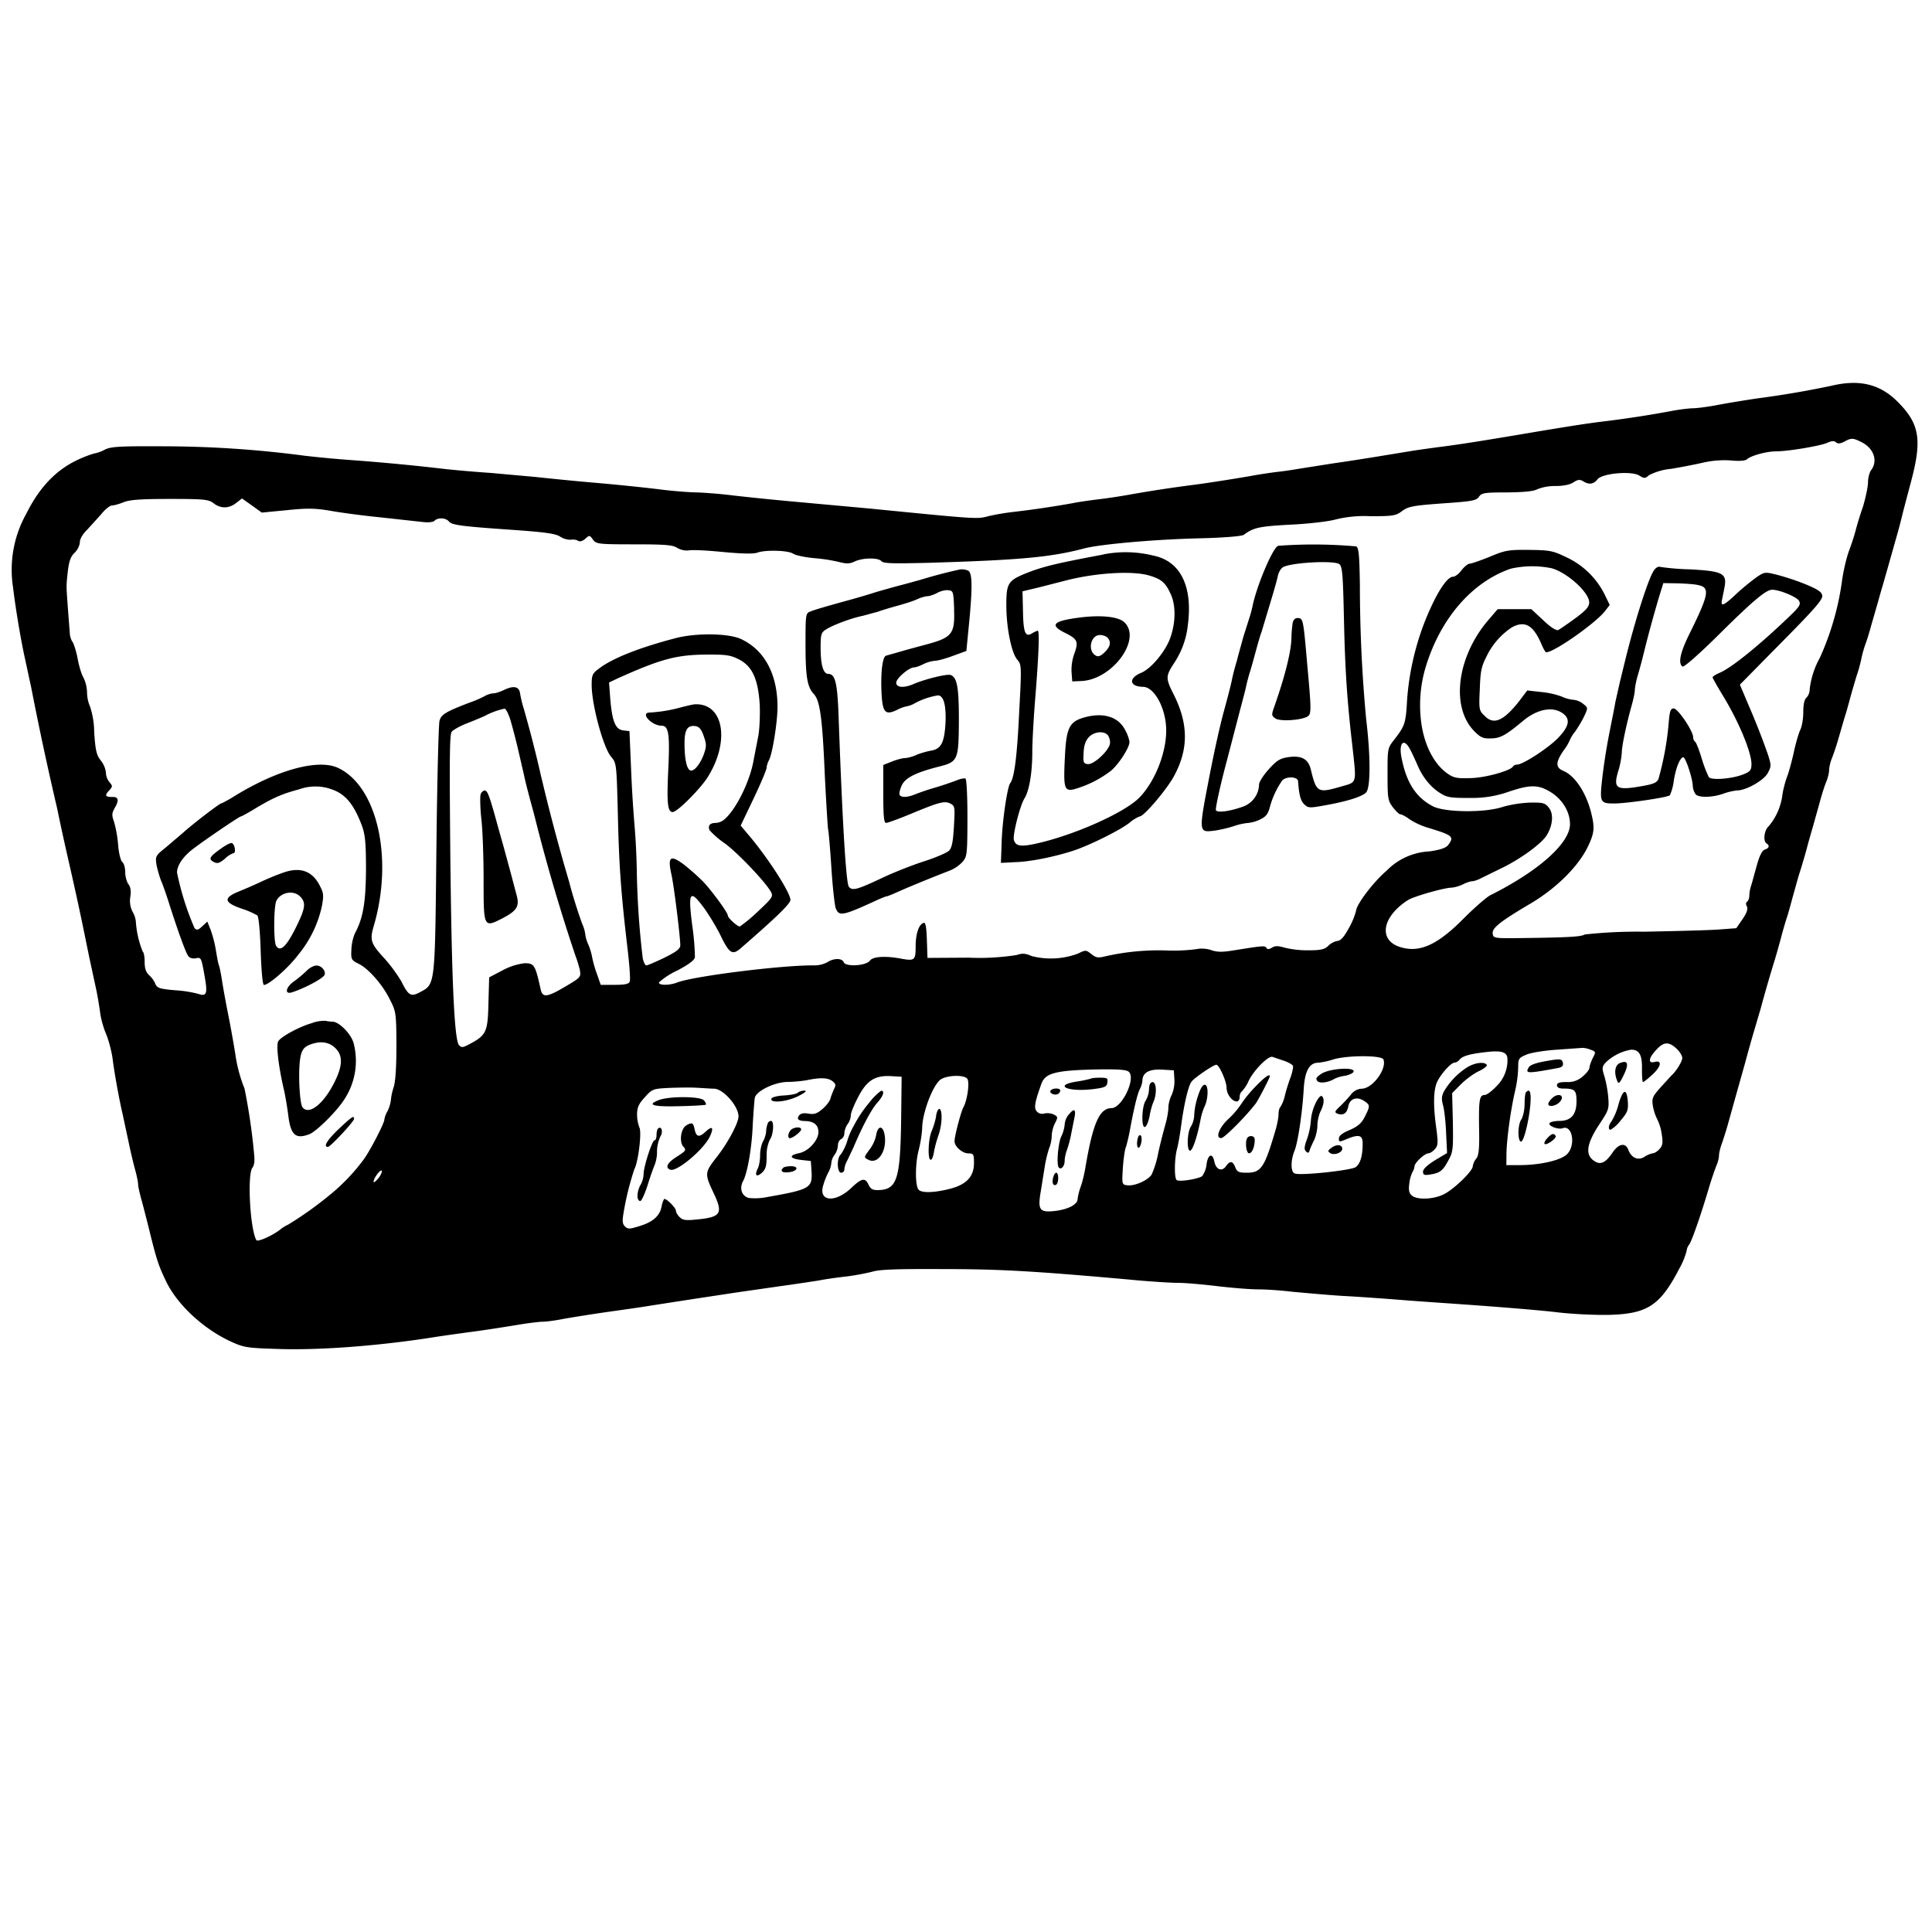 <svg xmlns="http://www.w3.org/2000/svg" width="16" height="16" fill="currentColor" class="bi bi-bbrt-alt" viewBox="0 0 16 16">
  <path d="M15.166 3.195a8 8 0 0 1-.617.105c-.107.016-.26.041-.336.056-.075.014-.163.025-.191.025s-.117.01-.192.025a9 9 0 0 1-.533.082c-.136.016-.288.04-.53.08-.477.081-.691.115-.856.135-.064.009-.172.023-.241.035-.263.043-.437.072-.626.099l-.286.045a3 3 0 0 1-.18.026 4 4 0 0 0-.232.036c-.157.027-.377.061-.474.073a11 11 0 0 0-.527.081c-.05.009-.15.025-.224.034s-.179.023-.232.034a8 8 0 0 1-.492.073 2 2 0 0 0-.213.036c-.091.025-.088.025-.977-.063l-.58-.053a24 24 0 0 1-.54-.054 4 4 0 0 0-.312-.027c-.054 0-.193-.01-.311-.025s-.36-.04-.537-.055-.399-.038-.492-.048l-.366-.033a11 11 0 0 1-.376-.032 18 18 0 0 0-.787-.075 9 9 0 0 1-.384-.036 9 9 0 0 0-1.172-.078c-.374-.002-.436.003-.486.03a.3.3 0 0 1-.086.03 1 1 0 0 0-.147.058c-.173.085-.306.225-.413.44a.95.95 0 0 0-.11.61c.022.185.065.436.097.582l.054.25a27 27 0 0 0 .215 1.002c.03.147.06.283.105.48.03.132.07.311.108.495l.055.268.054.25c.014.065.028.155.034.2s.026.12.048.17c.02.048.045.139.054.203.017.136.057.35.084.465l.048.224c.016.079.041.184.055.234s.025.106.025.123.013.074.027.124.043.163.065.252c.062.252.077.295.14.427.092.19.303.387.525.492.116.054.138.058.384.066.331.013.81-.021 1.265-.09.09-.015.257-.038.376-.054s.282-.042.366-.056.175-.025.202-.025.108-.01.18-.025c.07-.012.224-.037.343-.054s.287-.04.375-.055l.349-.054.349-.053.375-.054c.118-.016.26-.038.313-.046.054-.011.16-.026.234-.034a2 2 0 0 0 .215-.04c.057-.018.21-.023.58-.021.472 0 .753.016 1.547.087.162.016.343.027.402.027.06 0 .206.013.322.027.118.014.272.027.34.027.07 0 .198.009.286.02.09.008.274.025.411.034.138.007.356.023.483.033.129.011.422.03.653.047s.526.041.655.057c.13.015.323.023.429.02.311-.01.415-.079.574-.386a.6.6 0 0 0 .059-.145.1.1 0 0 1 .02-.05c.02-.02.103-.261.17-.489a3 3 0 0 1 .053-.157c.015-.032.025-.073.025-.093s.011-.066.025-.102c.013-.038.038-.116.054-.175l.055-.197.083-.295a10 10 0 0 1 .078-.277l.05-.17c.045-.167.088-.31.111-.385.013-.04.036-.123.054-.188.016-.064.041-.148.054-.187s.035-.124.053-.188.041-.149.054-.188.036-.118.052-.175c.014-.056.04-.145.055-.197l.056-.2c.016-.06.039-.134.053-.167s.025-.078.025-.101.011-.07.025-.102a2 2 0 0 0 .052-.158c.016-.053.041-.143.058-.197s.04-.143.055-.196c.016-.054.036-.124.046-.152.01-.03.025-.086.033-.127a1 1 0 0 1 .034-.117c.009-.023.03-.09.046-.15l.057-.197c.013-.05.038-.132.052-.182l.056-.197.052-.184c.013-.044.035-.132.051-.197l.054-.205c.1-.363.082-.498-.091-.676-.15-.158-.324-.202-.562-.145m.247.465c.104.05.141.155.084.232-.014.018-.027.065-.027.102s-.02.127-.04.197a3 3 0 0 0-.062.2c-.01.04-.035.117-.055.17s-.045.16-.056.233a2.3 2.3 0 0 1-.186.654.7.7 0 0 0-.084.261.1.1 0 0 1-.026.068q-.027.023-.027.12c0 .054-.011.118-.024.145s-.039.113-.055.191c-.018.08-.043.169-.055.199s-.03.095-.038.143a.5.5 0 0 1-.114.267c-.038.033-.049.123-.018.143.028.017.021.04-.015.051q-.032.011-.064.124l-.046.166a.3.3 0 0 0-.018.093c0 .02-.01.043-.018.048q-.017.012-.002.04c.01.02 0 .052-.036.105l-.052.075-.148.011c-.08.006-.358.013-.615.018a4 4 0 0 0-.492.023c-.03.018-.118.024-.47.029-.283.004-.287.004-.292-.036-.007-.046.06-.1.318-.252.204-.122.378-.292.462-.452.064-.13.068-.169.032-.31-.043-.16-.132-.293-.225-.333-.068-.028-.068-.07 0-.17a.4.4 0 0 0 .053-.089.3.3 0 0 1 .043-.068 1 1 0 0 0 .075-.127c.032-.07.032-.07-.009-.102a.15.15 0 0 0-.086-.034.3.3 0 0 1-.093-.027.7.7 0 0 0-.168-.037l-.116-.013-.068.09c-.129.163-.21.198-.284.121-.047-.044-.049-.051-.041-.22.005-.146.012-.187.055-.271a.6.6 0 0 1 .213-.244c.105-.055.172-.018.238.13.018.044.037.078.044.078.067 0 .417-.247.489-.344l.037-.048-.046-.095a.67.67 0 0 0-.317-.302c-.107-.052-.134-.057-.306-.059-.173-.002-.198.004-.325.057-.075.03-.15.057-.165.057s-.044.024-.068.054c-.021.029-.053.054-.07.054-.042 0-.11.093-.185.256-.111.24-.18.511-.197.78-.01.18-.02.203-.106.314-.055.07-.055.072-.055.286 0 .2.003.218.043.272.025.032.053.06.064.06s.047.019.077.042a.6.6 0 0 0 .161.072c.193.059.21.071.157.14q-.024.035-.155.053a.53.53 0 0 0-.354.159c-.113.097-.25.279-.254.334a.6.6 0 0 1-.057.138c-.042.077-.068.107-.095.11a.15.15 0 0 0-.077.04c-.03.03-.06.038-.165.038a.8.8 0 0 1-.198-.022c-.054-.016-.079-.016-.104 0q-.036.022-.046.002c-.011-.02-.03-.018-.267.02-.097.016-.141.016-.191-.002a.25.25 0 0 0-.126-.007 1.5 1.5 0 0 1-.255.01 2 2 0 0 0-.496.049c-.057.014-.075.013-.114-.018-.045-.036-.048-.036-.111-.005a.64.64 0 0 1-.383.021c-.053-.023-.078-.025-.125-.009a2 2 0 0 1-.399.022l-.34.002-.005-.149c-.004-.107-.01-.147-.027-.141-.04.012-.066.091-.066.195 0 .114-.009.121-.116.102-.129-.025-.238-.02-.263.016-.032.043-.202.053-.217.012-.014-.034-.082-.034-.134 0a.23.23 0 0 1-.114.027c-.256-.003-.99.088-1.129.141-.068.027-.16.025-.152-.001a.6.6 0 0 1 .15-.097q.142-.075.147-.11a2 2 0 0 0-.021-.255c-.038-.293-.022-.315.102-.146.04.057.103.16.137.232.067.136.093.152.158.097.295-.256.415-.372.415-.403 0-.06-.186-.349-.345-.536l-.067-.08.108-.226c.059-.124.107-.238.107-.254 0-.014.009-.043.02-.063.028-.053.07-.315.07-.44 0-.273-.11-.474-.305-.563-.105-.047-.368-.05-.536-.007-.306.08-.528.168-.639.254-.053.039-.059.053-.059.134 0 .164.095.517.161.595.045.054.045.056.056.483.01.431.026.646.08 1.106.016.136.025.259.018.273-.007.02-.04.027-.125.027h-.115l-.03-.086a1 1 0 0 1-.04-.137.5.5 0 0 0-.033-.111.3.3 0 0 1-.025-.084.3.3 0 0 0-.025-.086 4 4 0 0 1-.11-.354 16 16 0 0 1-.207-.77c-.01-.044-.027-.109-.034-.143a10 10 0 0 0-.134-.518 1 1 0 0 1-.03-.125q-.012-.085-.131-.029c-.032.016-.073.029-.09.029s-.051.01-.076.025a1 1 0 0 1-.13.055c-.187.072-.226.095-.24.147-.008.027-.02.508-.026 1.07-.012 1.135-.009 1.11-.136 1.178-.075.041-.096.028-.155-.091a1.3 1.3 0 0 0-.143-.193c-.11-.119-.118-.149-.086-.26.166-.56.032-1.159-.293-1.313-.169-.08-.524.02-.891.253-.038.021-.072.04-.077.04-.014 0-.236.17-.313.24l-.148.126c-.085.068-.086.073-.076.143a1 1 0 0 0 .036.127c.013.028.04.105.061.17.08.252.148.44.168.461.01.014.038.021.06.016.046-.009.046-.01.078.174.02.12.009.144-.056.121a1 1 0 0 0-.191-.03c-.129-.011-.15-.018-.165-.052a.2.2 0 0 0-.051-.072c-.027-.025-.038-.055-.038-.11 0-.043-.007-.081-.016-.086a.8.8 0 0 1-.057-.25.2.2 0 0 0-.027-.08.2.2 0 0 1-.018-.128q.01-.065-.016-.1c-.014-.018-.027-.063-.027-.099s-.01-.075-.025-.086C1 7.128.983 7.065.978 6.994a1 1 0 0 0-.034-.19c-.02-.055-.018-.07.009-.118q.051-.088-.021-.086c-.072.002-.06-.021-.025-.057.026-.03.026-.034 0-.065a.13.13 0 0 1-.03-.082.2.2 0 0 0-.044-.1C.8 6.253.79 6.217.78 6.062a.7.7 0 0 0-.034-.21.3.3 0 0 1-.025-.112.3.3 0 0 0-.03-.129C.677 5.59.655 5.52.643 5.455S.61 5.328.6 5.315s-.022-.047-.022-.072l-.016-.208c-.014-.197-.014-.175 0-.307.01-.083.025-.122.056-.15.023-.022.043-.062.043-.087s.023-.068.059-.102l.118-.13c.032-.041.073-.073.09-.073s.062-.013.096-.027c.05-.02.14-.027.382-.027.288 0 .322.004.363.036.06.046.127.044.186-.002l.049-.038.082.058.082.059.208-.02c.171-.018.236-.016.36.005.083.015.267.04.41.054l.346.038c.053.007.095.003.107-.01.029-.028.093-.024.118.006s.091.04.54.071c.254.018.342.03.38.054a.16.16 0 0 0 .087.027c.023-.004.052 0 .064.009.015.009.038.002.06-.018.033-.03.035-.03.062.007s.04.04.34.04c.257 0 .32.005.356.028a.16.16 0 0 0 .1.022c.03-.006.16.001.288.014.15.014.248.016.277.005.066-.025.261-.02.3.01.02.012.095.028.167.035a1.4 1.4 0 0 1 .21.032c.062.016.087.016.128-.003.068-.033.198-.034.223-.004.018.02.092.021.389.014.763-.023 1.015-.046 1.294-.12.131-.033.544-.071.916-.082.236-.005.386-.018.403-.03.08-.06.127-.07.386-.084.152-.007.315-.027.366-.041a1 1 0 0 1 .297-.029c.188 0 .21-.004.262-.043.05-.037.087-.045.334-.063.245-.017.28-.023.302-.055s.045-.036.233-.036c.146-.002.22-.009.252-.027a.4.4 0 0 1 .148-.026c.067 0 .12-.011.149-.03.037-.024.053-.026.08-.01q.073.047.12-.016c.041-.05.284-.071.347-.03.04.025.047.025.08-.004a.5.5 0 0 1 .18-.052c.076-.012.193-.035.26-.05a.8.8 0 0 1 .235-.02c.071.008.123.002.134-.008.03-.03.16-.067.243-.067.107-.001.369-.046.424-.071.036-.016.056-.018.072-.004s.035.011.068-.005c.057-.032.073-.032.14.002M12.85 4.706c.13.036.313.202.311.284 0 .034-.026.065-.116.131-.063.046-.127.09-.141.097-.018.005-.065-.025-.125-.083l-.097-.09h-.279l-.073.085c-.265.306-.319.728-.118.928.048.048.071.06.134.057.078 0 .123-.025.266-.144.124-.104.26-.126.342-.054.052.046.036.105-.054.198-.084.084-.288.217-.336.217-.014 0-.029.007-.034.016-.023.036-.234.095-.356.096-.109.004-.138-.003-.188-.039-.114-.08-.196-.245-.218-.438a1.1 1.1 0 0 1 .038-.44c.12-.399.38-.705.704-.817a.8.8 0 0 1 .34-.004m-6.734.753c.115.057.163.166.176.381.003.095-.002.204-.013.26l-.037.19c-.03.181-.149.421-.249.501a.12.12 0 0 1-.066.024q-.071.001-.052.059a.7.7 0 0 0 .127.11c.11.081.34.323.383.403.02.038.01.05-.11.163a1.3 1.3 0 0 1-.148.123c-.021 0-.1-.071-.1-.093s-.127-.197-.204-.279a2 2 0 0 0-.159-.141c-.113-.084-.136-.066-.104.08.022.097.072.505.074.587 0 .03-.03.054-.131.104-.073.035-.14.064-.15.064s-.023-.027-.03-.059a7 7 0 0 1-.049-.71 6 6 0 0 0-.02-.402 11 11 0 0 1-.028-.465l-.013-.304-.05-.006c-.066-.007-.093-.073-.109-.26l-.01-.137.076-.036c.354-.159.483-.193.728-.195.163-.001.2.004.268.038m-1.89.5c.016.053.041.15.057.215l.056.242c.014.068.039.16.052.21.014.05.037.135.05.189a15 15 0 0 0 .325 1.101 1 1 0 0 1 .036.117c.01.059.007.062-.118.136-.152.09-.19.096-.206.026-.045-.202-.053-.218-.132-.218a.5.5 0 0 0-.18.057l-.115.06-.006.214c-.005.238-.018.265-.155.338-.056.03-.068.032-.088.01-.04-.04-.062-.546-.073-1.609-.007-.758-.006-.964.012-.987.013-.016.068-.047.122-.068s.123-.05.152-.063a.6.6 0 0 1 .163-.06c.01-.002.032.04.048.09m7.454.251c.017.032.043.09.06.129.042.098.11.182.187.229.056.036.088.041.244.04a.9.9 0 0 0 .32-.05c.182-.062.25-.062.356.005.094.06.155.162.155.262 0 .158-.26.389-.662.59-.034.019-.13.103-.214.187-.217.22-.365.29-.524.243-.19-.054-.16-.252.06-.392.049-.03.3-.102.362-.102a.3.3 0 0 0 .091-.027c.027-.014.063-.026.077-.026s.048-.011.073-.025l.174-.085c.15-.073.311-.19.363-.26.057-.083.068-.185.025-.239-.032-.04-.048-.044-.161-.042a1 1 0 0 0-.22.035c-.145.05-.481.047-.58-.005-.143-.075-.22-.199-.26-.406-.024-.125.024-.163.074-.06m-8.953.32c.127.035.202.123.272.312.025.07.032.142.032.356-.002.274-.023.404-.093.533a.4.4 0 0 0-.028.134c-.004.079 0 .086.059.115.082.04.198.171.26.297.05.098.053.11.054.379q0 .275-.023.347a.5.5 0 0 0-.023.107.3.3 0 0 1-.027.09.2.2 0 0 0-.027.071c0 .03-.118.258-.171.33a1.6 1.6 0 0 1-.276.29 3 3 0 0 1-.35.25.3.3 0 0 0-.067.042c-.068.052-.187.104-.196.086-.052-.09-.077-.547-.032-.6q.022-.03.014-.105a5 5 0 0 0-.08-.55 1.2 1.2 0 0 1-.076-.285 10 10 0 0 0-.053-.297c-.022-.109-.047-.245-.056-.304s-.021-.12-.027-.134-.016-.071-.025-.125a1 1 0 0 0-.043-.168l-.028-.07-.043.04c-.034.032-.045.033-.063.014a2.3 2.3 0 0 1-.145-.46c0-.054.043-.123.118-.184.063-.052.397-.281.412-.281.005 0 .068-.034.137-.077.14-.082.206-.11.344-.147a.4.4 0 0 1 .25-.007m11.157 2.154c.027.025.048.06.048.078 0 .027-.05.11-.09.145l-.087.095c-.071.08-.077.093-.066.16a.4.4 0 0 0 .036.108.4.4 0 0 1 .037.125c.011.068.007.093-.018.12-.017.02-.043.036-.057.036a.2.2 0 0 0-.068.029c-.052.034-.109.01-.134-.058-.023-.06-.077-.053-.127.018-.055.083-.096.106-.141.083-.095-.05-.084-.145.036-.324.07-.106.073-.118.066-.211a1 1 0 0 0-.032-.175c-.022-.068-.02-.08.012-.115a.4.4 0 0 1 .21-.105c.067 0 .092.044.089.162 0 .06.003.106.009.106.007 0 .043-.03.08-.064.072-.067.079-.12.014-.102-.055.014-.048-.034.015-.1.062-.069.104-.07.168-.011m-.712.009c.045.016.045.02.018.07-.014.03-.027.066-.027.08s-.025.046-.055.071a.18.18 0 0 1-.134.047c-.058 0-.08.007-.08.027q.001.027.053.027c.095 0 .109.014.109.105 0 .111-.045.163-.143.163-.038 0-.075.009-.08.018-.015.023.07.055.107.043.08-.033.112.136.04.212-.048.052-.22.092-.39.093h-.115l.001-.098c.002-.116.034-.358.072-.519a1 1 0 0 0 .025-.193c0-.071.004-.078.068-.105.037-.016.147-.034.254-.041l.21-.015a.2.2 0 0 1 .067.015m-.688.078a.3.3 0 0 1-.092.226c-.037.039-.08.071-.095.071-.044 0-.051.034-.048.267.004.177-.002.232-.023.26a.13.13 0 0 0-.029.063c0 .04-.157.192-.241.233-.086.043-.227.048-.267.007-.021-.02-.025-.046-.017-.102a.3.3 0 0 1 .026-.091.1.1 0 0 0 .016-.045c0-.03.085-.109.117-.109.012 0 .035-.016.052-.034.026-.03.028-.05.012-.172q-.041-.29.009-.39c.036-.07.114-.155.143-.155.01 0 .03-.01.041-.025.025-.03.083-.047.226-.063.125-.014.17.002.17.06m-1.853.012c.037.012.071.032.077.043.003.012-.006.057-.022.1s-.037.11-.046.15a.3.3 0 0 1-.036.09c-.01.009-.016.037-.016.064s-.013.091-.029.143c-.088.297-.116.338-.234.338-.066 0-.08-.007-.095-.045-.021-.053-.043-.057-.077-.009s-.082.029-.096-.037c-.015-.077-.054-.063-.065.023a.2.2 0 0 1-.037.097c-.034.023-.186.048-.21.032-.021-.013-.02-.179.004-.263.009-.036.025-.125.034-.197.025-.182.059-.323.086-.357.028-.034.18-.138.204-.138s.085.138.085.19c0 .053.045.114.085.114.012 0 .023-.016.023-.034 0-.02.007-.04.016-.047a.3.3 0 0 0 .059-.09c.045-.092.166-.212.198-.198zm.826-.01c.03.079-.091.242-.18.242a.12.12 0 0 0-.087.046c-.021.027-.062.07-.09.098-.047.043-.05.052-.024.063q.073.026.09-.06c.012-.065.07-.085.13-.046.052.034.052.042.007.131-.027.054-.057.08-.125.11q-.09.037-.09.07c0 .031.004.031.063.006.104-.043.134-.034.134.036q0 .156-.06.197c-.044.026-.457.071-.503.051-.034-.012-.034-.107-.002-.186.029-.07.066-.322.077-.516.009-.145.046-.215.12-.215a.6.6 0 0 0 .118-.025c.114-.038.41-.038.422-.002m-2.105.106c.052.062-.063.297-.147.297-.098.001-.152.12-.213.473-.009.06-.028.14-.043.18a.5.5 0 0 0-.025.101c0 .043-.077.084-.182.097-.134.016-.15-.006-.122-.166l.034-.212a1 1 0 0 1 .034-.139.3.3 0 0 0 .022-.104c0-.03.012-.077.027-.105.025-.049.025-.054-.01-.072a.13.13 0 0 0-.076-.009q-.041.011-.066-.018c-.024-.028-.015-.077.04-.229.033-.09.122-.112.498-.118.16-.001.213.004.229.024m.374.059a.3.3 0 0 1-.022.128c-.016.029-.028.077-.028.106s-.011.093-.025.14a5 5 0 0 0-.058.23.8.8 0 0 1-.055.183c-.029.048-.14.098-.202.09-.043-.005-.045-.008-.038-.128.004-.068.014-.148.023-.179.011-.03.025-.091.034-.136.034-.19.065-.315.084-.352a.2.2 0 0 0 .022-.07q0-.1.16-.093l.1.006zm-2.263.327c-.007.506-.034.588-.195.59-.04 0-.06-.01-.075-.045-.028-.06-.057-.055-.143.027-.134.127-.275.113-.232-.023a.6.6 0 0 1 .042-.106.2.2 0 0 0 .025-.08.13.13 0 0 1 .027-.066c.015-.02.027-.054.027-.077s.013-.047.027-.052c.014-.007.027-.029.027-.05s.012-.055.027-.075c.014-.018.026-.05.026-.072s.027-.087.06-.15c.071-.138.139-.182.271-.175l.09.005zm.547-.333c.022.025.002.177-.032.238-.021.04-.073.238-.073.28 0 .044.064.101.116.101.041 0 .045.007.045.08 0 .113-.063.18-.206.215-.129.032-.23.034-.254.004-.028-.038-.027-.215.002-.326a1 1 0 0 0 .029-.179c0-.132.094-.375.159-.41.059-.033.188-.035.214-.003m-1.117.02c.028.021.032.034.014.066-.01.023-.025.06-.03.08s-.036.061-.067.086c-.044.038-.068.045-.112.038q-.058-.011-.079.013-.036.046.047.048.11.002.112.09c0 .07-.082.16-.16.176-.088.018-.08.045.017.056l.08.009.006.09c.007.133-.014.146-.365.208a.5.5 0 0 1-.155.008c-.058-.015-.08-.08-.047-.14.036-.066.073-.277.08-.47.006-.099.013-.197.017-.219.012-.057.162-.13.271-.132.047 0 .118-.007.158-.014.11-.023.175-.022.213.007m-.98.063c.075 0 .203.144.203.23 0 .054-.09.222-.18.336-.102.13-.102.138-.023.305.076.162.057.193-.14.212-.095.01-.12.006-.145-.02-.016-.015-.03-.039-.03-.051 0-.027-.086-.111-.099-.097a.2.2 0 0 0-.02.061c-.014.075-.069.127-.18.161-.086.027-.1.027-.123.004-.022-.022-.024-.043-.01-.124a2.4 2.4 0 0 1 .087-.349c.034-.064.062-.305.043-.345a.3.3 0 0 1-.02-.107c0-.06.012-.088.064-.145.061-.068.068-.07.192-.077.071-.003.177-.005.234-.002s.123.008.147.008m-2.782.744c-.021.026-.037.037-.037.026 0-.03.06-.109.068-.089.003.009-.01.038-.03.063"/>
  <path d="M10.586 4.52c-.043.01-.177.326-.213.499a1 1 0 0 1-.032.116l-.045.142c-.014.053-.04.143-.053.196a2 2 0 0 0-.038.143q-.013.07-.075.295c-.03.115-.068.285-.104.466-.102.525-.104.518.032.502.05-.007.125-.025.168-.04a.5.5 0 0 1 .113-.024.3.3 0 0 0 .098-.029c.047-.023.065-.045.08-.104a.7.7 0 0 1 .103-.22c.036-.035.129-.03.13.008.008.11.02.16.05.19.033.031.043.033.158.012.191-.033.324-.074.356-.11.037-.04.037-.302 0-.606a12 12 0 0 1-.052-1.114c-.004-.245-.009-.304-.03-.317a4 4 0 0 0-.646-.005m.506.152c.025.02.03.09.038.453.009.413.025.67.07 1.055.035.318.04.295-.094.334-.193.056-.204.05-.25-.14-.021-.09-.079-.12-.19-.103-.064.009-.093.027-.159.1-.045.05-.08.106-.08.125a.2.2 0 0 1-.13.183c-.117.043-.228.055-.228.027 0-.036.045-.235.09-.401l.107-.411c.021-.08.046-.172.053-.206s.022-.091.033-.125.032-.111.048-.17.037-.133.048-.161l.043-.143.054-.18c.014-.05.032-.11.037-.137s.022-.059.038-.071c.048-.041.427-.063.472-.029"/>
  <path d="M10.706 5.155a1 1 0 0 0-.011.13c-.002.106-.05.306-.14.562-.026.073-.026.079.006.102.04.03.238.014.275-.021.024-.022.022-.076-.009-.414-.032-.37-.035-.39-.071-.395q-.038-.006-.05.036m-1.567-.563c-.415.078-.508.102-.653.16-.138.058-.152.081-.152.26 0 .188.043.4.093.454.032.038.034.052.014.42-.017.367-.04.557-.075.6-.025.034-.068.33-.071.502l-.006.158.117-.006c.127-.003.329-.045.483-.095.134-.044.388-.17.466-.232a.3.3 0 0 1 .084-.052c.034 0 .217-.215.28-.327.125-.226.125-.437 0-.685-.067-.133-.067-.149.008-.263a.7.7 0 0 0 .111-.317c.04-.316-.064-.524-.288-.568a.95.95 0 0 0-.411-.01m.381.176c.1.03.134.06.177.157.04.088.04.226-.002.349-.036.113-.16.266-.247.3-.105.045-.094.113.017.115.096 0 .193.182.193.361 0 .19-.095.426-.222.556s-.569.324-.882.387c-.105.021-.143.012-.157-.034-.013-.04.05-.285.086-.344.04-.062.066-.212.066-.386 0-.086.012-.3.027-.477.026-.331.034-.528.018-.528a.2.2 0 0 0-.045.021c-.057.036-.074-.001-.077-.18l-.004-.167.134-.032.215-.055c.25-.066.563-.086.703-.043"/>
  <path d="M8.928 5.116c-.211.028-.238.062-.102.128.097.049.107.07.072.167a.4.4 0 0 0-.024.154l.006.078.075-.003c.257-.011.504-.347.356-.487-.052-.048-.2-.062-.383-.037m.243.164q.05.051-.023.122c-.036.034-.054.04-.077.025-.066-.041-.038-.168.038-.168.023 0 .05.009.062.021m-.2.664c-.116.035-.141.087-.152.327-.013.254-.005.283.073.266a.9.9 0 0 0 .31-.155c.066-.057.152-.191.152-.238a.3.3 0 0 0-.036-.098c-.057-.113-.186-.15-.347-.102m.2.141c.013.012.022.041.022.066 0 .057-.133.184-.186.177-.034-.005-.038-.014-.033-.093.002-.062.017-.102.043-.13.042-.045.12-.054.154-.02m4.523-1.356c-.046.072-.157.42-.236.744l-.044.18-.036.16c-.007.045-.032.165-.052.268a5 5 0 0 0-.057.365c-.022.2-.018.208.1.208.102 0 .442-.05.46-.068a.4.4 0 0 0 .032-.116c.016-.108.052-.195.078-.199.02-.002.079.177.08.24a.14.14 0 0 0 .024.068c.029.028.138.026.229-.006a.5.5 0 0 1 .114-.027c.076 0 .222-.084.254-.144.03-.056.03-.065-.001-.16a6 6 0 0 0-.13-.336l-.1-.236.344-.349c.27-.273.344-.356.338-.388-.003-.03-.036-.052-.14-.095a2 2 0 0 0-.235-.078c-.1-.025-.104-.024-.17.021a2 2 0 0 0-.165.136c-.11.104-.136.113-.118.041.005-.027.016-.077.022-.114.012-.097-.03-.115-.292-.129a2 2 0 0 1-.243-.02c-.016-.007-.04.007-.056.034m.372.117c.097.02.086.078-.073.4q-.117.235-.059.274c.012.007.134-.1.292-.256.293-.291.4-.38.45-.38.061 0 .208.06.224.094.014.027.002.048-.079.125-.243.234-.481.428-.58.469-.032.014-.058.03-.058.037s.035.068.078.14c.13.209.242.472.244.577 0 .05-.01.063-.06.084-.094.04-.27.054-.293.026a1 1 0 0 1-.059-.154c-.021-.07-.046-.134-.055-.14s-.016-.021-.016-.037c0-.05-.126-.238-.161-.238-.027 0-.034.021-.043.137a2.5 2.5 0 0 1-.083.446c-.012.03-.039.043-.13.059-.224.04-.249.023-.2-.134a.7.7 0 0 0 .026-.142c0-.053.036-.227.083-.395.014-.05.025-.105.025-.123s.01-.074.025-.124.04-.143.055-.207c.043-.172.074-.28.116-.426l.04-.129.12.002c.064.002.143.007.171.015m-6.116-.13a4 4 0 0 0-.331.087c-.045.012-.133.037-.197.053-.064.018-.148.041-.188.054s-.118.036-.175.052c-.24.066-.31.087-.347.102-.04.014-.041.023-.041.27 0 .272.014.356.07.415.05.055.07.2.09.678.012.232.024.434.028.447.003.01.016.152.026.31s.027.312.036.337c.027.068.054.065.317-.055.05-.024.098-.043.105-.043s.045-.016.086-.034c.066-.03.242-.104.431-.177a.3.3 0 0 0 .111-.074c.038-.044.04-.062.041-.363 0-.177-.007-.32-.016-.327-.009-.005-.045.002-.077.016a3 3 0 0 1-.166.056 2 2 0 0 0-.166.055c-.067.029-.122.032-.136.009-.006-.009 0-.041.014-.073.027-.067.11-.11.302-.16.168-.042.172-.051.174-.39 0-.273-.015-.35-.068-.371-.029-.011-.211.034-.303.073-.082.037-.148.032-.148-.009 0-.036.106-.127.148-.127.015 0 .05-.013.077-.027a.3.3 0 0 1 .097-.028c.025 0 .093-.02.152-.042l.107-.039.02-.204c.032-.322.03-.443-.005-.461a.13.13 0 0 0-.068-.01m-.049.332c.008.198-.018.23-.21.284-.074.02-.18.048-.233.064l-.12.034c-.029.008-.045.133-.038.3.008.17.029.196.127.15a.3.3 0 0 1 .084-.031.2.2 0 0 0 .06-.022.6.6 0 0 1 .196-.068c.049 0 .07.085.063.233-.01.16-.036.211-.122.225-.034.006-.09.022-.121.036s-.074.025-.093.025-.068.013-.108.029l-.071.028v.24c0 .182.005.24.023.24.013 0 .107-.034.21-.077.234-.097.276-.108.325-.082.036.02.036.03.027.19-.008.133-.018.178-.043.201-.018.016-.11.056-.204.086s-.249.091-.344.136c-.212.1-.25.11-.279.075-.023-.027-.053-.52-.084-1.379-.01-.311-.028-.384-.087-.384-.041 0-.063-.077-.063-.215 0-.11.004-.127.043-.152.054-.036.211-.095.306-.114l.125-.034c.03-.011.102-.033.161-.049s.134-.04.166-.055.072-.025.09-.025c.016-.002.05-.013.075-.027s.064-.025.09-.022c.042.004.044.008.05.16m-2.263.81a1.2 1.2 0 0 1-.26.043c-.08.003.018.109.1.109.058 0 .069.066.056.349-.014.291-.007.366.036.366.038 0 .225-.188.288-.286.19-.3.134-.62-.107-.606-.011 0-.061.012-.113.025m.188.236c.023.063.025.086.005.143-.029.086-.084.156-.116.143-.029-.012-.047-.093-.047-.225 0-.113.024-.149.088-.142.032.004.05.024.07.08M3.98 6.58c-.005.016-.004.11.007.209s.018.325.018.502c0 .394 0 .394.16.312.119-.063.139-.099.112-.195l-.048-.181-.056-.206-.05-.178c-.071-.26-.086-.296-.109-.296-.013 0-.029.015-.034.033m-2.152.449c-.094.067-.103.085-.059.109.03.016.047.012.092-.025a.2.2 0 0 1 .071-.047c.025 0 .013-.075-.012-.084-.011-.004-.052.018-.092.047m.523.196a2 2 0 0 0-.188.077 4 4 0 0 1-.188.082c-.127.052-.12.09.023.14a.7.7 0 0 1 .133.057c.012.013.023.136.028.299.006.168.016.277.027.277.04 0 .202-.141.283-.249a.95.95 0 0 0 .196-.4c.017-.09.015-.113-.014-.168q-.091-.187-.3-.115m.134.199c.052.052.045.098-.04.268-.076.15-.125.195-.159.14-.021-.034-.02-.333.004-.374.037-.07.141-.088.195-.034m.053.617a1 1 0 0 1-.1.084c-.071.048-.086.114-.02.093.095-.03.244-.107.267-.14.02-.03-.02-.082-.064-.082-.022 0-.06.02-.083.045m.052.43c-.105.028-.264.114-.286.153-.018.034.002.204.047.4.014.06.028.15.035.203.02.173.06.21.176.166.059-.023.227-.19.288-.286a.58.58 0 0 0 .078-.47c-.023-.078-.121-.176-.175-.176a.3.3 0 0 1-.057-.007.3.3 0 0 0-.106.016m.195.218c.056.061.05.145-.016.276-.09.18-.21.273-.263.207-.025-.028-.037-.286-.021-.397.012-.088.037-.114.125-.136.068-.016.13 0 .175.05m.022.66c-.097.093-.133.15-.091.15.02 0 .216-.21.216-.232 0-.03-.014-.022-.125.082m10.61-.545c-.042.016-.053.077-.024.148.01.03.02.022.055-.05q.065-.136-.03-.098m-.014.341a.5.5 0 0 1-.058.142c-.026.032-.03.07-.007.07a.3.3 0 0 0 .082-.076c.056-.066.065-.086.06-.155-.008-.117-.04-.108-.077.02m-.614-.355c-.071.013-.12.03-.13.05-.03.052-.015.052.248.004q.041-.01.036-.038c-.007-.04-.022-.04-.154-.016m-.152.256c-.007.005-.012.05-.012.098s-.013.106-.029.13c-.029.046-.029.18 0 .18.023 0 .066-.176.077-.31q.011-.15-.036-.098m.213.052c-.016.014-.029.036-.029.045 0 .028.065.017.095-.017.05-.055-.014-.082-.066-.028m-.038.329c-.018.02-.028.041-.021.046.014.016.104-.048.091-.066-.014-.025-.034-.02-.07.02m-.67-.583a.6.6 0 0 0-.185.195c-.02.04-.021.064-.007.116.01.036.022.14.025.229l.008.165-.099.059c-.062.039-.1.073-.1.094 0 .029.009.033.064.024.08-.013.102-.033.15-.124.035-.064.036-.096.033-.31l-.006-.239.07-.071c.04-.04.106-.09.149-.11s.073-.044.068-.053c-.02-.03-.106-.018-.17.025M10.396 9a1 1 0 0 0-.121.149.7.7 0 0 1-.1.116c-.08.073-.113.163-.06.16.027-.003.206-.183.285-.287.02-.027.116-.211.116-.224 0-.025-.043.006-.12.086m-.474.074a.6.6 0 0 0-.032.157.2.2 0 0 1-.027.098c-.032.043-.037.211-.005.2.021-.007.059-.123.084-.255a.5.5 0 0 1 .032-.107c.032-.061.036-.177.006-.183q-.027-.006-.058.09m.41.347c-.023.023-.013.13.012.13s.047-.052.047-.113c0-.03-.036-.04-.06-.017m.618-.532c-.048.03-.055.043-.04.063.02.023.092.014.147-.02a.3.3 0 0 1 .084-.023c.034-.007.065-.021.07-.034.013-.04-.191-.027-.261.014m-.057.254a.4.4 0 0 0-.036.138.6.6 0 0 1-.03.147c-.025.068-.027.09-.011.107.018.018.025.014.032-.013a1 1 0 0 1 .038-.084c.012-.028.025-.08.025-.116s.012-.09.026-.118c.03-.059.034-.11.01-.127-.011-.007-.035.023-.054.066m.134.363c-.03.022-.032.029-.01.043.031.022.1-.003.1-.035 0-.036-.049-.04-.09-.008M9.03 8.934a1 1 0 0 1-.106.022c-.205.03-.089.089.126.064.102-.013.116-.02.121-.056s-.002-.039-.064-.039c-.038 0-.074.004-.077.01m-.33.097c-.013.022.037.043.063.027a.04.04 0 0 0 .018-.028c0-.022-.066-.022-.08.001m.148.2a.15.15 0 0 0-.032.083.3.3 0 0 1-.027.095c-.027.052-.043.238-.021.26.02.019.048-.013.048-.056 0-.024.009-.065.02-.093a1 1 0 0 0 .036-.14l.028-.14q.013-.088-.052-.008m-.127.518c-.012.045 0 .074.025.06.022-.015.022-.099 0-.099-.009 0-.02.018-.025.04m.805-.78c-.007.007-.012.034-.012.06a.2.2 0 0 1-.027.083c-.032.043-.038.229-.006.218.013-.005.029-.043.038-.088a.6.6 0 0 1 .03-.114c.04-.086.022-.204-.023-.16m-.107.467c-.013.067.014.095.03.03.007-.026.006-.055-.003-.064q-.018-.013-.027.034m-2.223-.304a1 1 0 0 0-.124.185.6.6 0 0 0-.055.125.4.4 0 0 1-.056.118c-.034.028-.03.15.004.15.014 0 .027-.012.027-.029s.01-.05.025-.075l.052-.11c.071-.169.15-.317.195-.365.05-.056.064-.1.032-.1a.5.5 0 0 0-.1.101m.059.267a.3.3 0 0 1-.058.123c-.044.061-.044.061-.008.08.084.045.162-.082.134-.216-.016-.071-.056-.064-.068.013m.497-.16a.6.6 0 0 1-.038.128c-.028.066-.034.236-.007.236.01 0 .022-.03.027-.068a1 1 0 0 1 .038-.138c.028-.082.034-.198.009-.215-.011-.005-.024.02-.03.058m-1.144-.193c-.01.01-.06.02-.114.023-.057.003-.1.014-.106.027-.012.04.13.026.224-.022q.085-.043.05-.045c-.022 0-.045.008-.054.017m-.248.25a.2.2 0 0 0-.015.068c-.001.027-.014.066-.026.086s-.024.07-.024.112-.009.093-.02.113c-.028.056-.01.075.035.034.032-.03.039-.057.039-.14a.3.3 0 0 1 .027-.135c.03-.04.036-.154.01-.154a.03.03 0 0 0-.026.016m.19.059c-.024.023-.03.068-.008.068.023 0 .093-.054.093-.073 0-.024-.06-.02-.086.005m-.062.313c-.029.027-.01.043.044.037.074-.007.09-.05.02-.05-.03 0-.059.006-.064.013M5.46 9.109q-.164.061.163.052c.118-.002.218-.009.222-.012q.006-.01-.015-.036c-.027-.034-.28-.036-.37-.004m.224.211c-.045.025-.061.135-.025.176.026.028.023.034-.052.082-.08.05-.102.091-.056.109.054.02.276-.166.328-.275.034-.074.021-.092-.033-.042-.055.052-.08.047-.093-.016-.012-.057-.021-.062-.07-.034m-.234.027c-.007.007-.012.032-.012.056 0 .021-.007.04-.016.04-.02 0-.091.219-.091.28a.2.2 0 0 1-.03.098c-.028.057-.028.125.003.125.01 0 .037-.059.06-.13.022-.072.049-.147.058-.167a.3.3 0 0 0 .02-.116.3.3 0 0 1 .028-.121c.025-.04.009-.092-.02-.065"/>
</svg>
